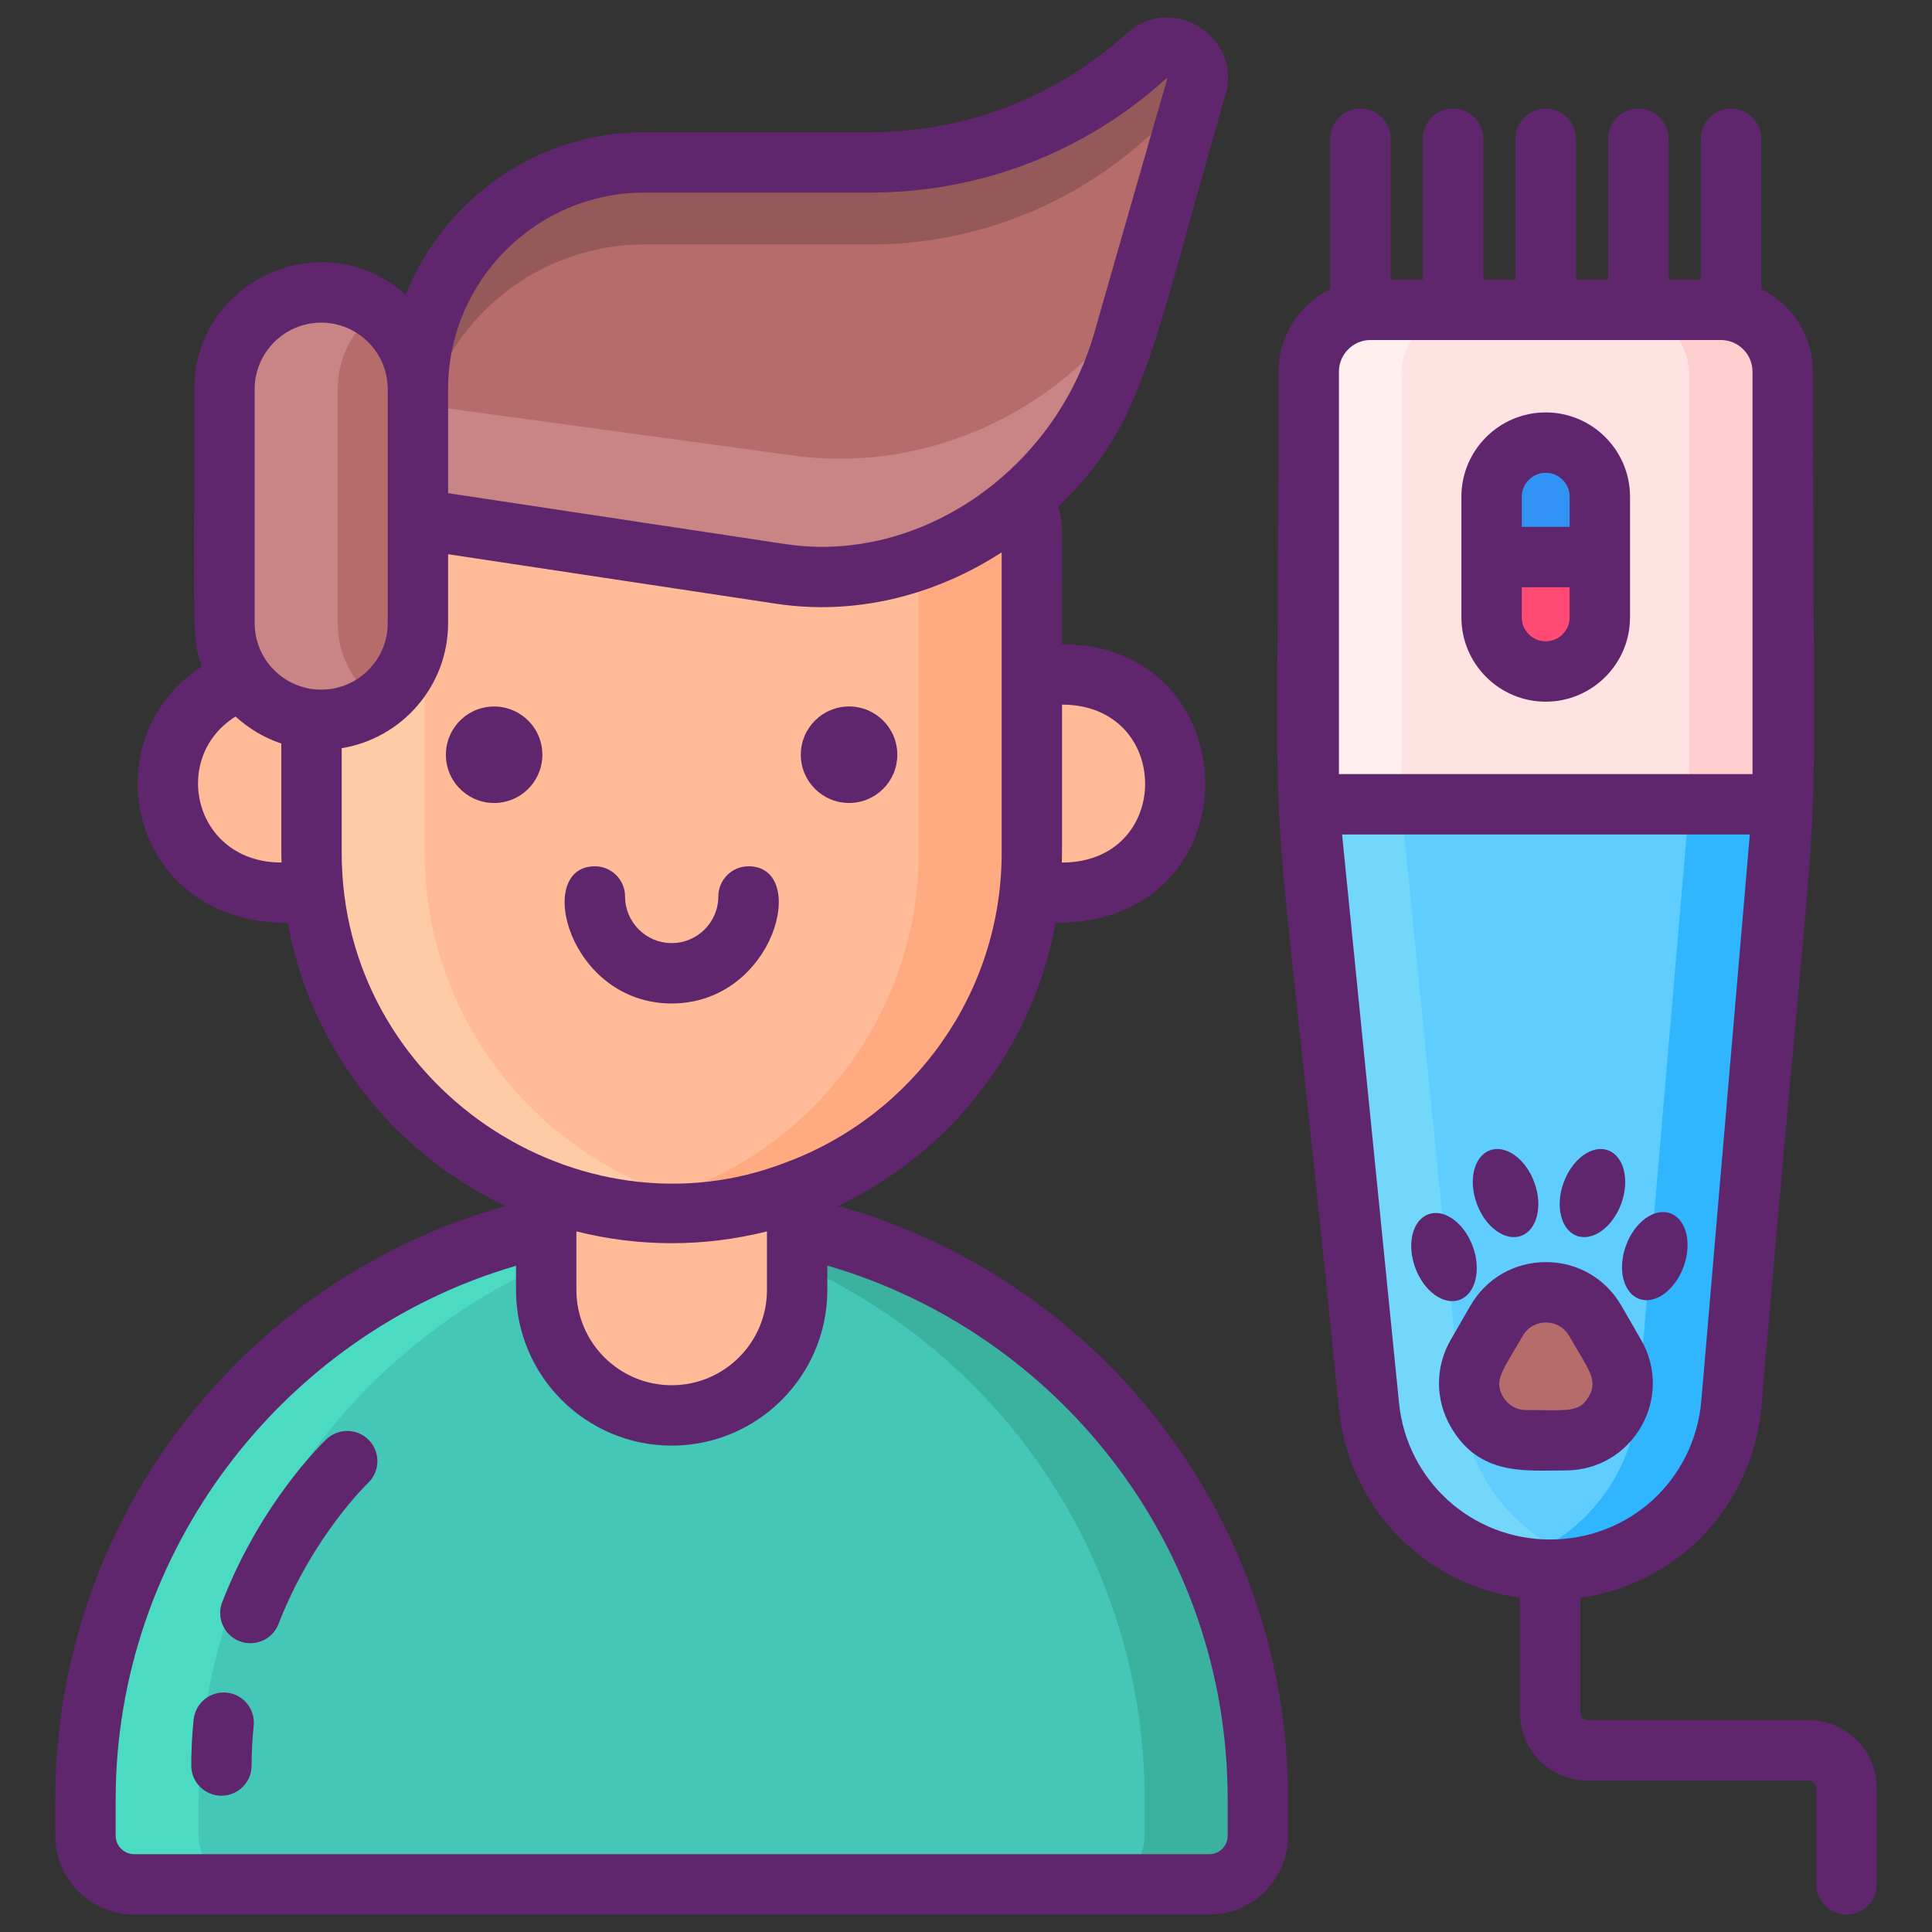 <?xml version="1.0" encoding="utf-8"?>
<!-- Generator: Adobe Illustrator 22.1.0, SVG Export Plug-In . SVG Version: 6.00 Build 0)  -->
<svg version="1.1" id="Icon_Set" xmlns="http://www.w3.org/2000/svg" xmlns:xlink="http://www.w3.org/1999/xlink" x="0px" y="0px"
	 viewBox="0 0 256 256" style="enable-background:new 0 0 256 256;" xml:space="preserve">
<rect x="0" y="0" width="256" height="256" fill="#333333" stroke="none"/>
<style type="text/css">
	.st0{fill:#5FCDFF;}
	.st1{fill:#87828E;}
	.st2{fill:#B76C6C;}
	.st3{fill:#FF4A73;}
	.st4{fill:#73D7F9;}
	.st5{fill:#30B6FF;}
	.st6{fill:#A4A4A5;}
	.st7{fill:#F973A3;}
	.st8{fill:#5F266D;}
	.st9{fill:#FFE2E2;}
	.st10{fill:#FFEFEE;}
	.st11{fill:#796E84;}
	.st12{fill:#3193F3;}
	.st13{fill:#35B1FC;}
	.st14{fill:#307FED;}
	.st15{fill:#FFCFCF;}
	.st16{fill:#EA2A6A;}
	.st17{fill:#44C7B6;}
	.st18{fill:#3BB2A0;}
	.st19{fill:#4BDBC3;}
	.st20{fill:#C98585;}
	.st21{fill:#965959;}
	.st22{fill:#FFBB98;}
	.st23{fill:#FFCAA6;}
	.st24{fill:#FFAA80;}
	.st25{fill:#F9D335;}
	.st26{fill:#F2C300;}
	.st27{fill:#F9E27D;}
</style>
<g>
	<path class="st17" d="M160.221,249.693H17.783c-3.565,0-6.454-2.89-6.454-6.454v-4.795c0-42.898,34.775-77.673,77.673-77.673h0
		c42.898,0,77.673,34.775,77.673,77.673v4.795C166.675,246.804,163.785,249.693,160.221,249.693z"/>
	<path class="st19" d="M26.325,238.441v4.8c0,3.56,2.89,6.45,6.46,6.45h-15c-3.57,0-6.46-2.89-6.46-6.45v-4.8
		c0-42.89,34.78-77.67,77.68-77.67c2.53,0,5.03,0.12,7.5,0.36C57.125,164.901,26.325,198.081,26.325,238.441z"/>
	<path class="st18" d="M166.675,238.441v4.8c0,3.56-2.89,6.45-6.45,6.45h-15c3.56,0,6.45-2.89,6.45-6.45v-4.8
		c0-21.44-8.7-40.86-22.75-54.92c-12.4-12.4-28.96-20.62-47.42-22.39c2.47-0.24,4.97-0.36,7.5-0.36c21.45,0,40.86,8.69,54.92,22.75
		C157.975,197.581,166.675,217.001,166.675,238.441z"/>
	<g>
		<path class="st9" d="M236.085,106.782h-62.671v-57.2c0-4.517,3.662-8.179,8.179-8.179h46.312c4.517,0,8.179,3.662,8.179,8.179
			V106.782z"/>
		<path class="st0" d="M205.327,207.991L205.327,207.991c-12.363,0-22.714-9.367-23.946-21.668l-7.967-79.542h62.671l-6.78,79.196
			C228.239,198.428,217.822,207.991,205.327,207.991z"/>
		<path class="st12" d="M211.908,66.118v15.95c0,3.951-3.206,7.157-7.157,7.157c-3.951,0-7.157-3.206-7.157-7.157v-15.95
			c0-3.951,3.206-7.157,7.157-7.157c1.971,0,3.763,0.802,5.063,2.094C211.106,62.356,211.908,64.139,211.908,66.118z"/>
		<path class="st3" d="M211.908,74.093v7.975c0,3.951-3.206,7.157-7.157,7.157c-3.951,0-7.157-3.206-7.157-7.157v-7.975H211.908z"/>
		<g>
			<path class="st2" d="M198.251,175.077c2.899-5.021,10.146-5.021,13.045,0l1.299,2.25l1.299,2.25
				c2.899,5.021-0.725,11.297-6.522,11.297h-2.598h-2.598c-5.798,0-9.421-6.276-6.522-11.297l1.299-2.25L198.251,175.077z"/>
		</g>
		<path class="st10" d="M193.864,41.4c-4.515,0-8.179,3.664-8.179,8.179v57.198h-12.269V49.579c0-4.515,3.664-8.179,8.179-8.179
			H193.864z"/>
		<path class="st4" d="M211.466,207.196c-1.963,0.515-4.024,0.793-6.143,0.793c-12.359,0-22.714-9.365-23.941-21.667l-7.967-79.544
			h12.269l7.967,79.544C194.666,196.521,201.962,204.701,211.466,207.196z"/>
		<path class="st15" d="M236.086,49.579v57.198h-12.269V49.579c0-4.515-3.664-8.179-8.179-8.179h12.269
			C232.421,41.4,236.086,45.064,236.086,49.579z"/>
		<path class="st5" d="M236.086,106.778l-6.781,79.201c-1.063,12.449-11.484,22.011-23.982,22.011c-2.11,0-4.171-0.27-6.126-0.793
			c9.619-2.536,16.956-10.879,17.839-21.217l6.781-79.201H236.086z"/>
	</g>
	<path class="st22" d="M89.002,160.731L89.002,160.731c-26.25,0-47.727-21.477-47.727-47.727v-42.67c0-3.55,2.904-6.454,6.454-6.454
		h82.546c3.55,0,6.454,2.904,6.454,6.454v42.67C136.729,139.254,115.252,160.731,89.002,160.731z"/>
	<g>
		<path class="st22" d="M22.233,103.83c0,7.955,6.508,14.463,14.463,14.463h4.632V89.366h-4.632
			C28.742,89.366,22.233,95.875,22.233,103.83z"/>
		<path class="st22" d="M141.307,89.366h-4.632v28.927h4.632c7.955,0,14.463-6.508,14.463-14.463
			C155.771,95.875,149.262,89.366,141.307,89.366z"/>
	</g>
	<path class="st22" d="M89.002,187.555L89.002,187.555c-9.181,0-16.623-7.442-16.623-16.623v-36.944h33.247v36.944
		C105.625,180.113,98.183,187.555,89.002,187.555z"/>
	<path class="st23" d="M96.505,160.141c-2.44,0.39-4.95,0.59-7.5,0.59c-26.25,0-47.73-21.48-47.73-47.73v-42.67
		c0-3.55,2.9-6.45,6.45-6.45h15c-3.55,0-6.45,2.9-6.45,6.45v42.67C56.275,136.701,73.785,156.511,96.505,160.141z"/>
	<path class="st24" d="M136.725,70.331v42.67c0,26.25-21.47,47.73-47.72,47.73c-2.55,0-5.05-0.2-7.5-0.59
		c22.72-3.63,40.22-23.44,40.22-47.14v-42.67c0-3.55-2.9-6.45-6.45-6.45h15C133.825,63.881,136.725,66.781,136.725,70.331z"/>
	<path class="st2" d="M42.559,95.382L42.559,95.382c-7.078,0-12.817-5.738-12.817-12.817V51.567c0-7.078,5.738-12.817,12.817-12.817
		h0c7.078,0,12.817,5.738,12.817,12.817v30.998C55.376,89.644,49.638,95.382,42.559,95.382z"/>
	<path class="st2" d="M158.395,11.881l-9.54,33.3c-1.35,4.72-3.49,9.12-6.26,13.05c-8.74,12.49-23.67,20.15-39.12,17.82l-48.1-7.26
		v-17.22c0-12.05,7.09-22.44,17.32-27.23c3.87-1.81,8.18-2.82,12.73-2.82h29.94c13.52,0,26.57-5.04,36.59-14.12
		c0.83-0.75,1.76-1.07,2.68-1.07C157.215,6.331,159.575,8.941,158.395,11.881z"/>
	<path class="st20" d="M50.055,92.951c-2.11,1.53-4.7,2.43-7.5,2.43c-7.07,0-12.81-5.74-12.81-12.82v-30.99
		c0-7.08,5.74-12.82,12.81-12.82c2.8,0,5.39,0.9,7.5,2.42c-3.21,2.33-5.31,6.12-5.31,10.4v30.99
		C44.745,86.841,46.845,90.631,50.055,92.951z"/>
	<path class="st20" d="M150.385,39.831l-1.53,5.35c-1.35,4.72-3.49,9.12-6.26,13.05c-8.74,12.49-23.67,20.15-39.12,17.82l-48.1-7.26
		v-15.21l49.8,6.79c17.09,2.33,33.6-5.33,43.27-17.82C149.135,41.671,149.785,40.761,150.385,39.831z"/>
	<path class="st21" d="M154.635,6.331c-0.92,0-1.85,0.32-2.68,1.07c-10.02,9.08-23.07,14.12-36.59,14.12h-29.94
		c-4.55,0-8.86,1.01-12.73,2.82c-10.23,4.79-17.32,15.18-17.32,27.23v10.87c0-12.05,7.09-22.44,17.32-27.23
		c3.87-1.81,8.18-2.82,12.73-2.82h29.94c13.52,0,26.57-5.04,36.59-14.12c0.83-0.75,1.76-1.07,2.68-1.07c0.73,0,1.45,0.21,2.07,0.58
		l1.69-5.9C159.575,8.941,157.215,6.331,154.635,6.331z"/>
	<g>
		
			<ellipse transform="matrix(0.987 -0.16 0.16 0.987 -15.173 11.783)" class="st8" cx="65.498" cy="100.004" rx="6.394" ry="6.394"/>
		<circle class="st8" cx="112.506" cy="100.004" r="6.394"/>
		<path class="st8" d="M99.18,114.787c-2.209,0-4,1.791-4,4c0,3.406-2.771,6.178-6.178,6.178c-3.407,0-6.178-2.771-6.178-6.178
			c0-2.209-1.791-4-4-4c-8.109,0-3.517,18.178,10.178,18.178C102.681,132.964,107.311,114.787,99.18,114.787z"/>
		<path class="st8" d="M111.03,159.793c14.838-7.015,25.816-20.885,28.843-37.5c26.737,0,25.827-36.927,0.852-36.927
			c0-16.36,0.167-16.096-0.502-18.192c11.353-11.148,12.062-19.448,21.97-54.025c2.901-7.839-6.692-14.362-12.924-8.714
			c-9.306,8.436-21.348,13.082-33.908,13.082H85.427c-14.362,0-26.666,8.942-31.662,21.547c-10.83-9.716-28.022-1.963-28.022,12.504
			c0,33.876-0.343,32.968,1.027,36.728c-14.873,9.549-9.82,33.996,11.357,33.996c3.028,16.621,14.013,30.494,28.861,37.508
			c-35.123,9.837-59.663,41.897-59.663,78.642v4.8c0,5.762,4.692,10.45,10.46,10.45h142.44c5.762,0,10.45-4.688,10.45-10.45v-4.8
			C170.675,200.5,145.025,169.266,111.03,159.793z M140.725,93.366c14.632,0,14.739,20.927-0.033,20.927
			C140.737,112.462,140.725,116.803,140.725,93.366z M59.376,51.567c0-14.364,11.687-26.051,26.051-26.051h29.934
			c14.55,0,28.5-5.382,39.249-15.187c0.035,0.006,0.098,0.05,0.073,0.062c-0.119,0.298-9.587,33.382-9.676,33.69
			c-5.266,18.377-23.244,30.686-40.93,28.014l-44.701-6.747V51.567z M31.215,94.942c1.73,1.587,3.784,2.82,6.06,3.576
			c0,17.721-0.011,14.006,0.033,15.773C25.642,114.291,22.521,100.357,31.215,94.942z M33.743,82.565V51.567
			c0-4.861,3.955-8.816,8.816-8.816c4.862,0,8.817,3.955,8.817,8.816c0,11.541,0,19.123,0,30.999c0,4.861-3.955,8.816-8.817,8.816
			C37.698,91.382,33.743,87.427,33.743,82.565z M45.275,113.001V99.142c7.983-1.305,14.101-8.231,14.101-16.577v-9.127l43.507,6.566
			c10.331,1.561,20.89-1.01,29.842-6.817c0,14.676,0,25.049,0,39.813c0,18.778-11.896,34.826-28.545,41.01
			C76.783,164.678,45.275,143.959,45.275,113.001z M101.625,163.167v7.764c0,6.958-5.661,12.62-12.62,12.62
			c-6.964,0-12.63-5.661-12.63-12.62v-7.766C84.654,165.25,93.328,165.256,101.625,163.167z M162.675,243.241
			c0,1.351-1.099,2.45-2.45,2.45H17.785c-1.356,0-2.46-1.099-2.46-2.45v-4.8c0-32.706,22.033-61.669,53.05-70.719v3.209
			c0,11.37,9.254,20.62,20.63,20.62c11.37,0,20.62-9.25,20.62-20.62v-3.229c30.356,8.806,53.05,36.884,53.05,70.739V243.241z"/>
		<path class="st8" d="M204.815,54.648c-6.16,0-11.172,5.012-11.172,11.172v15.983c0,6.16,5.012,11.172,11.172,11.172
			s11.172-5.012,11.172-11.172V65.82C215.987,59.66,210.975,54.648,204.815,54.648z M207.987,81.803
			c0,1.749-1.423,3.172-3.172,3.172s-3.172-1.423-3.172-3.172v-3.992h6.344V81.803z M207.987,69.811h-6.344V65.82
			c0-1.749,1.423-3.172,3.172-3.172s3.172,1.423,3.172,3.172V69.811z"/>
		<path class="st8" d="M214.839,173.009c-2.087-3.616-5.826-5.774-10-5.774c-4.174,0-7.913,2.159-10,5.774l-2.603,4.509
			c-2.087,3.615-2.088,7.932,0,11.547c3.784,6.555,9.895,5.774,15.207,5.774c8.889,0,14.449-9.616,10-17.321L214.839,173.009z
			 M210.514,185.065c-1.259,2.179-2.877,1.774-8.279,1.774c-1.849,0-2.765-1.241-3.072-1.774c-1.258-2.177-0.097-3.378,2.604-8.056
			h0c1.364-2.364,4.776-2.369,6.144,0C210.531,181.547,211.801,182.839,210.514,185.065z"/>
		<g>
			<path class="st8" d="M201.558,163.756c2.11-0.768,2.896-3.928,1.757-7.059c-1.139-3.13-3.773-5.046-5.883-4.278
				c-2.11,0.768-2.896,3.928-1.757,7.059S199.448,164.524,201.558,163.756z"/>
			<path class="st8" d="M208.945,163.756c2.11,0.768,4.744-1.147,5.883-4.278s0.353-6.291-1.757-7.059
				c-2.11-0.768-4.744,1.147-5.883,4.278C206.049,159.828,206.836,162.988,208.945,163.756z"/>
		</g>
		<g>
			
				<ellipse transform="matrix(0.94 -0.342 0.342 0.94 -45.415 75.463)" class="st8" cx="191.281" cy="166.514" rx="4.065" ry="6.032"/>
			
				<ellipse transform="matrix(0.342 -0.94 0.94 0.342 -12.229 315.563)" class="st8" cx="219.222" cy="166.514" rx="6.032" ry="4.065"/>
		</g>
		<path class="st8" d="M239.675,227.941h-29.281c-0.551,0-1-0.449-1-1v-15.228c12.846-1.795,22.875-12.131,24.014-25.44
			c8.686-101.459,6.809-57.485,6.809-137.023c0-4.805-2.801-8.958-6.849-10.945V18.38c0-2.209-1.791-4-4-4s-4,1.791-4,4v18.674
			h-4.276V18.38c0-2.209-1.791-4-4-4s-4,1.791-4,4v18.674h-4.276V18.38c0-2.209-1.791-4-4-4s-4,1.791-4,4v18.674h-4.276V18.38
			c0-2.209-1.791-4-4-4s-4,1.791-4,4v18.674h-4.276V18.38c0-2.209-1.791-4-4-4s-4,1.791-4,4v19.926
			c-4.048,1.986-6.849,6.139-6.849,10.945c0,80.16-2.149,36.062,8.003,137.427c1.31,13.081,11.315,23.246,23.977,25.034v15.23
			c0,4.962,4.038,9,9,9h29.281c0.551,0,1,0.449,1,1v12.752c0,2.209,1.791,4,4,4s4-1.791,4-4v-12.752
			C248.675,231.978,244.637,227.941,239.675,227.941z M177.414,102.57V49.25c0-2.314,1.883-4.196,4.197-4.196h46.409
			c2.314,0,4.197,1.882,4.197,4.196v53.32H177.414z M185.377,185.88l-7.543-75.31h54.025l-6.423,75.021
			c-0.898,10.49-9.515,18.4-20.043,18.4C195.017,203.991,186.412,196.205,185.377,185.88z"/>
		<path class="st8" d="M30.053,224.285c-2.193-0.226-4.165,1.365-4.395,3.563c-0.21,2.014-0.317,4.064-0.317,6.093
			c0,2.209,1.791,4,4,4s4-1.791,4-4c0-1.752,0.092-3.522,0.274-5.261C33.845,226.483,32.251,224.515,30.053,224.285z"/>
		<path class="st8" d="M43.269,190.693c-0.35,0.329-8.631,8.211-13.821,21.594c-1.017,2.622,0.925,5.447,3.729,5.447
			c1.603,0,3.116-0.971,3.73-2.555c4.501-11.607,11.772-18.592,11.848-18.664c1.603-1.514,1.679-4.041,0.168-5.648
			C47.41,189.258,44.879,189.179,43.269,190.693z"/>
	</g>
</g>
</svg>
